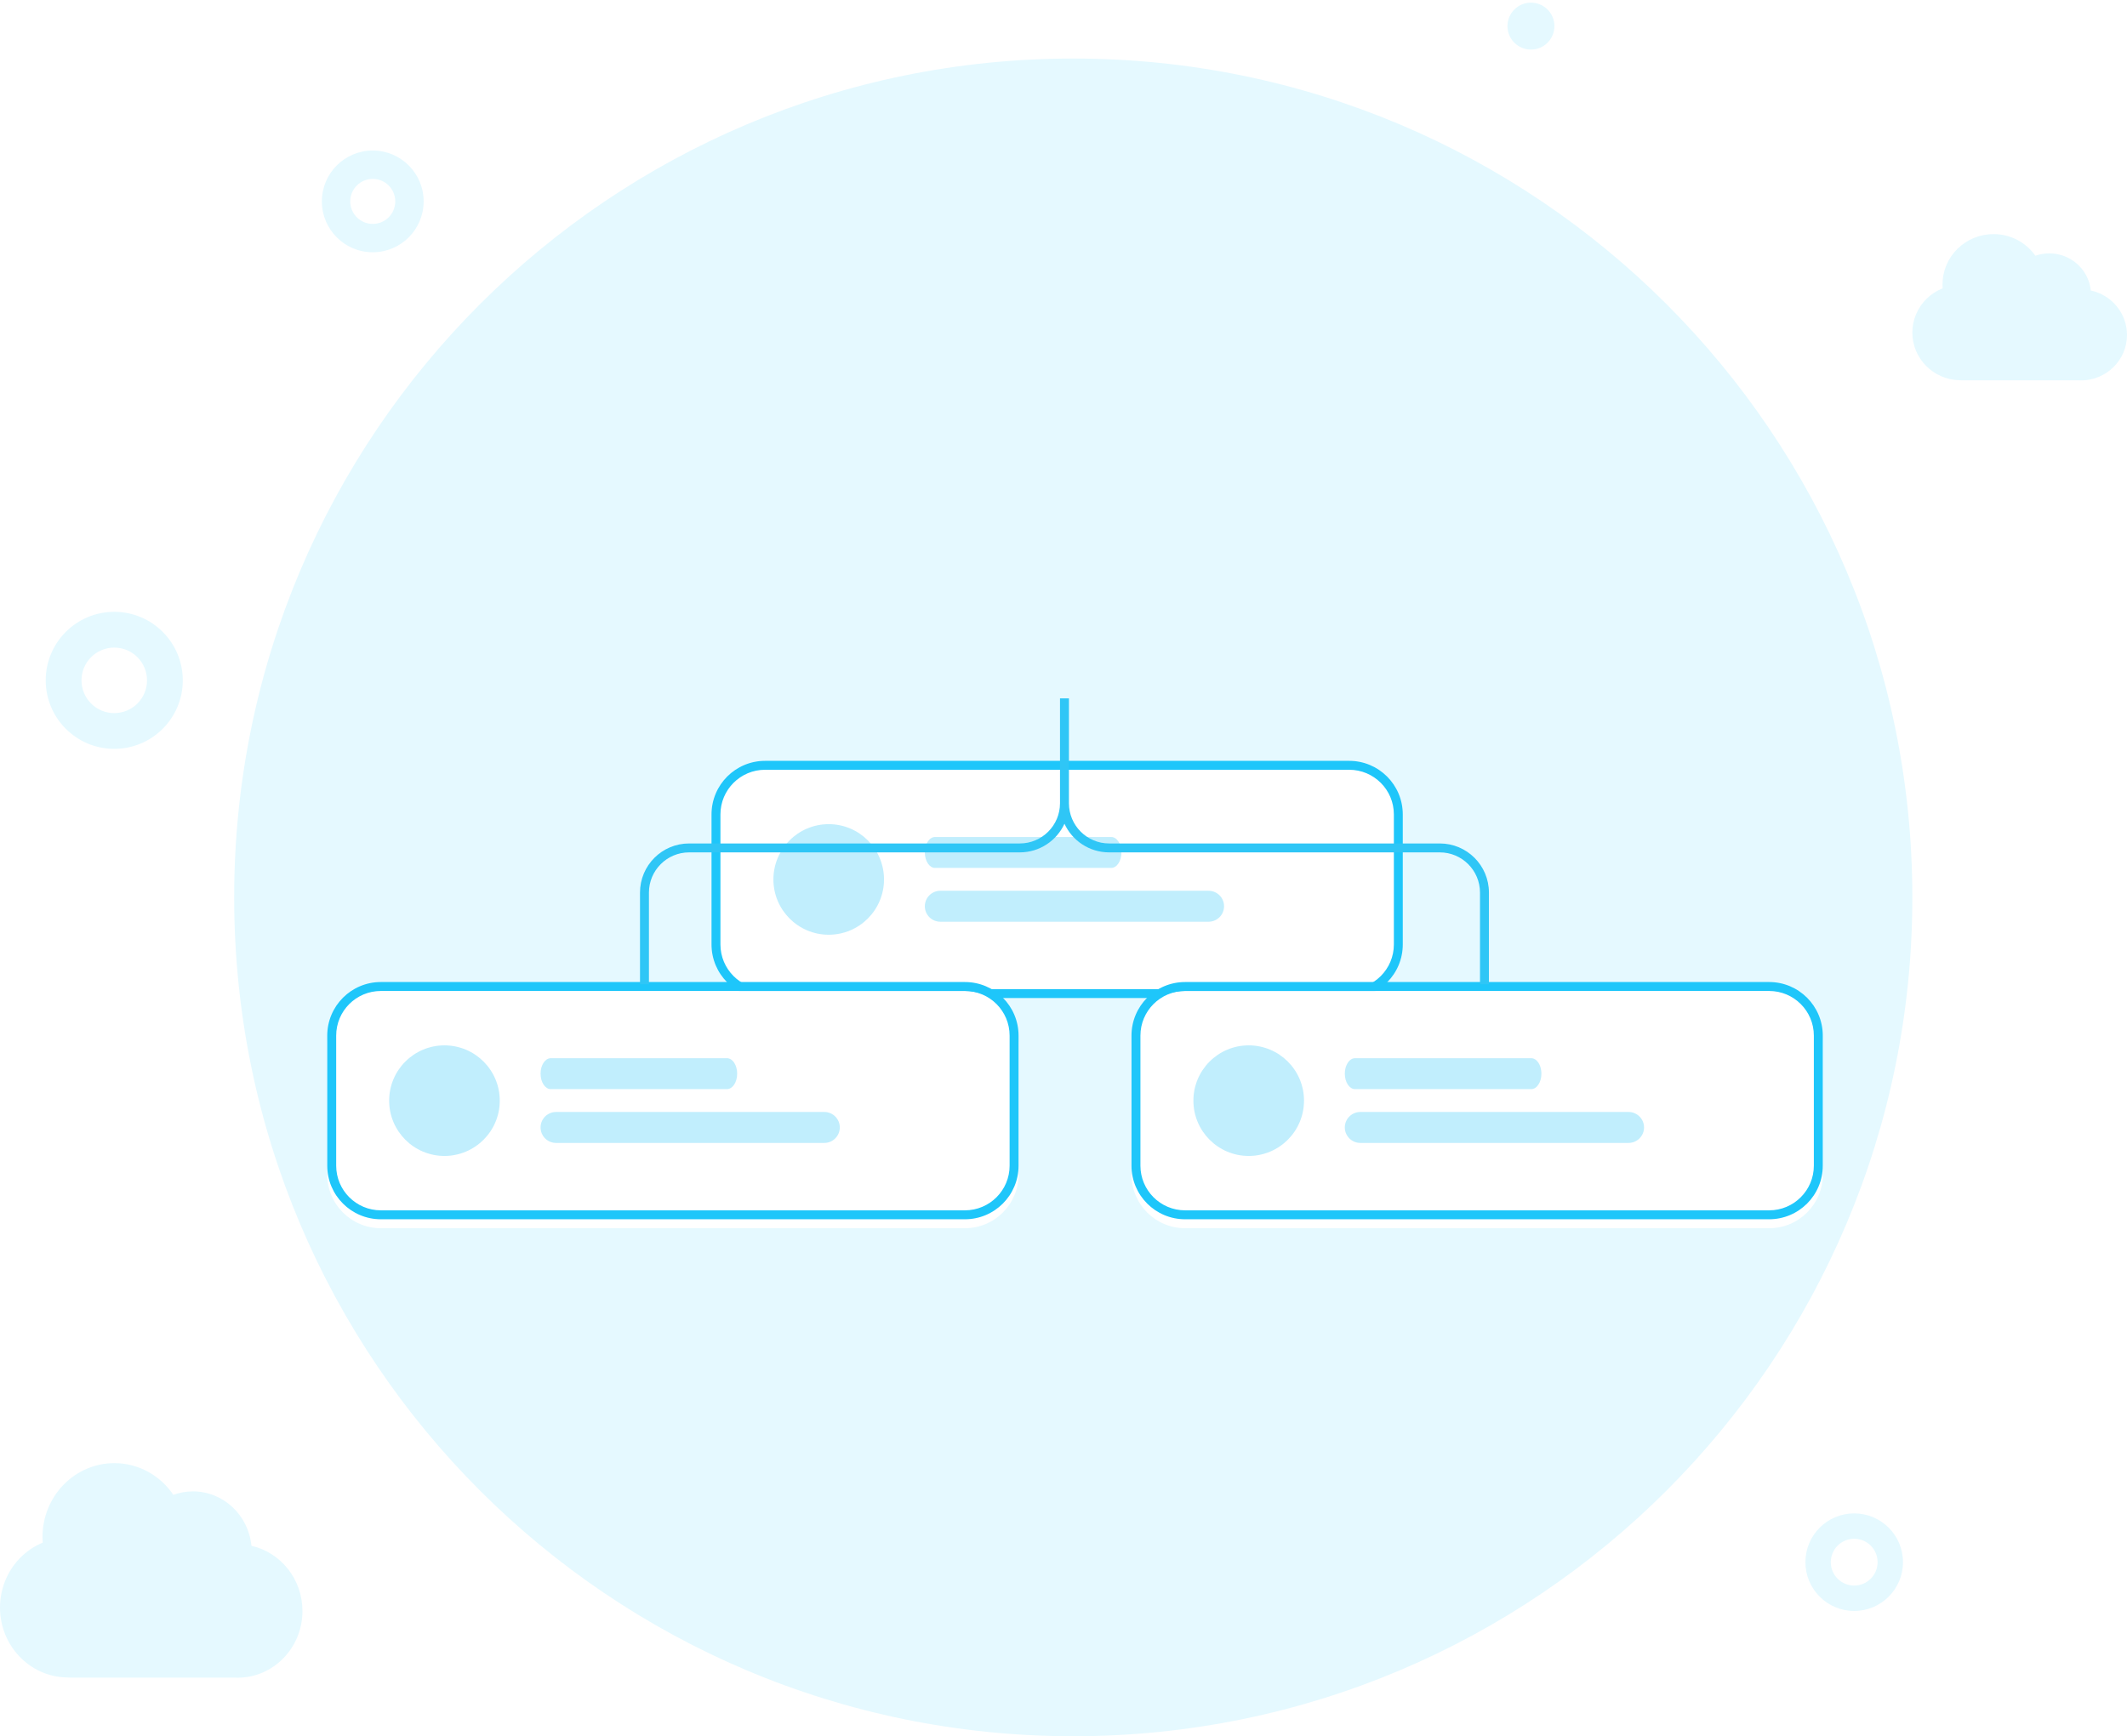 <svg width="218" height="178" viewBox="0 0 218 178" fill="none" xmlns="http://www.w3.org/2000/svg">
	<style>
		@keyframes empty_animation_grid {
			0% {}
			7.143% {}
			14.286% {}
			21.429% {}
			28.571% {}
			35.714% {}
			42.857% {}
			50% {}
			57.143% {}
			64.286% {}
			71.429% {}
			78.571% {}
			85.714% {}
			92.857% {}
			100% {}
		}

		@keyframes top_element_animation {
			0% {
				opacity: 0;
			}
			7.143% {
				opacity: 1;
			}
			14.286% {
				-webkit-transform: translateY(0);
				transform: translateY(0);
			}
			21.429% {
				-webkit-transform: translateY(-30px);
				transform: translateY(100);
			}
			71.429% {
				opacity: 1;
			}
			78.571% {
				opacity: 0;
			}
			100% {
				opacity: 0;
				-webkit-transform: translateY(-30px);
				transform: translateY(100);
			}
		}

		#humanresources-start-state__animation__top-element {
			animation: top_element_animation 5.2s ease-in-out infinite;
		}

		@keyframes connectors_animation {
			0% { opacity: 0; }
			28.571% { opacity: 0; }
			35.714% { opacity: 1; }
			71.429% { opacity: 1; }
			78.571% { opacity: 0; }
			100% { opacity: 0; }
		}

		#humanresources-start-state__animation__connectors {
			animation: connectors_animation 5.2s ease-in-out infinite;
		}

		@keyframes bottom_elements_animation {
			0% { opacity: 0; }
			42.857% { opacity: 0; }
			50% { opacity: 1; }
			71.429% { opacity: 1; }
			78.571% { opacity: 0; }
			100% { opacity: 0; }
		}

		#humanresources-start-state__animation__bottom-left-element {
			animation: bottom_elements_animation 5.2s ease-in-out infinite;
		}

		#humanresources-start-state__animation__bottom-right-element {
			animation: bottom_elements_animation 5.2s ease-in-out infinite;
		}
	</style>
	<path fill-rule="evenodd" clip-rule="evenodd"
		  d="M156.909 5.082C158.238 5.082 159.315 4.005 159.315 2.676C159.315 1.348 158.238 0.271 156.909 0.271C155.58 0.271 154.503 1.348 154.503 2.676C154.503 4.005 155.58 5.082 156.909 5.082ZM38.204 25.862C41.084 25.862 43.419 23.527 43.419 20.647C43.419 17.767 41.084 15.432 38.204 15.432C35.324 15.432 32.989 17.767 32.989 20.647C32.989 23.527 35.324 25.862 38.204 25.862ZM38.204 22.955C39.478 22.955 40.511 21.922 40.511 20.647C40.511 19.373 39.478 18.34 38.204 18.34C36.93 18.34 35.897 19.373 35.897 20.647C35.897 21.922 36.93 22.955 38.204 22.955ZM11.71 76.773C15.589 76.773 18.734 73.629 18.734 69.749C18.734 65.87 15.589 62.725 11.71 62.725C7.831 62.725 4.686 65.87 4.686 69.749C4.686 73.629 7.831 76.773 11.71 76.773ZM11.71 73.108C13.565 73.108 15.068 71.604 15.068 69.749C15.068 67.895 13.565 66.391 11.71 66.391C9.856 66.391 8.352 67.895 8.352 69.749C8.352 71.604 9.856 73.108 11.71 73.108ZM190.039 165.155C192.801 165.155 195.04 162.916 195.04 160.154C195.04 157.393 192.801 155.154 190.039 155.154C187.278 155.154 185.039 157.393 185.039 160.154C185.039 162.916 187.278 165.155 190.039 165.155ZM190.039 162.553C191.364 162.553 192.438 161.479 192.438 160.154C192.438 158.83 191.364 157.756 190.039 157.756C188.715 157.756 187.641 158.83 187.641 160.154C187.641 161.479 188.715 162.553 190.039 162.553ZM110 178C157.496 178 196 139.496 196 92C196 44.503 157.496 6 110 6C62.504 6 24 44.503 24 92C24 139.496 62.504 178 110 178ZM23.959 171.988H7.24C7.097 171.988 6.955 171.983 6.815 171.972C3.036 171.884 0 168.709 0 164.805C0.001 162.902 0.738 161.077 2.048 159.733C2.719 159.043 3.513 158.509 4.377 158.152C4.363 157.958 4.355 157.763 4.355 157.565C4.356 155.558 5.134 153.633 6.516 152.214C7.898 150.795 9.772 149.999 11.726 150C14.229 150.003 16.438 151.289 17.766 153.252C18.396 153.022 19.075 152.898 19.782 152.898C22.906 152.902 25.472 155.349 25.769 158.479C28.763 159.149 31.003 161.89 31 165.166C30.997 168.942 28.017 172.001 24.343 172C24.214 172 24.086 171.996 23.959 171.988ZM201.138 38.992H213.003C213.093 38.997 213.184 39 213.275 39C215.883 39.001 217.998 36.915 218 34.341C218.002 32.107 216.412 30.238 214.288 29.781C214.077 27.647 212.256 25.979 210.039 25.976C209.537 25.976 209.055 26.061 208.608 26.217C207.666 24.879 206.098 24.002 204.322 24C202.935 23.999 201.605 24.542 200.624 25.509C199.643 26.477 199.092 27.789 199.091 29.158C199.091 29.293 199.096 29.426 199.106 29.558C198.493 29.802 197.93 30.166 197.453 30.636C196.524 31.553 196.001 32.797 196 34.094C196 36.756 198.155 38.921 200.836 38.981C200.936 38.988 201.037 38.992 201.138 38.992Z"
		  fill="#E5F9FF"/>
	<g id="humanresources-start-state__animation__top-element">
		<g filter="url(#filter0_d_11326_116032)">
			<path d="M72.923 83.495C72.923 80.46 75.383 78 78.418 78H138.28C141.315 78 143.775 80.46 143.775 83.495V96.827C143.775 99.862 141.315 102.323 138.28 102.323H78.418C75.383 102.323 72.923 99.862 72.923 96.827V83.495Z" fill="white"/>
		</g>
		<path fill-rule="evenodd" clip-rule="evenodd" d="M138.28 78.916H78.418C75.889 78.916 73.839 80.966 73.839 83.495V96.827C73.839 99.356 75.889 101.407 78.418 101.407H138.28C140.809 101.407 142.86 99.356 142.86 96.827V83.495C142.86 80.966 140.809 78.916 138.28 78.916ZM78.418 78C75.383 78 72.923 80.46 72.923 83.495V96.827C72.923 99.862 75.383 102.323 78.418 102.323H138.28C141.315 102.323 143.775 99.862 143.775 96.827V83.495C143.775 80.46 141.315 78 138.28 78H78.418Z" fill="#1EC6FA"/>
		<circle opacity="0.3" cx="84.936" cy="90.161" r="5.668" fill="#2FC6F6"/>
		<path opacity="0.3" d="M94.788 87.394C94.788 86.519 95.255 85.81 95.83 85.81H113.895C114.471 85.81 114.937 86.519 114.937 87.394C114.937 88.269 114.471 88.978 113.895 88.978H95.83C95.255 88.978 94.788 88.269 94.788 87.394Z" fill="#2FC6F6"/>
		<path opacity="0.3" d="M94.788 92.909C94.788 92.033 95.498 91.323 96.374 91.323H123.869C124.745 91.323 125.456 92.033 125.456 92.909C125.456 93.785 124.745 94.495 123.869 94.495H96.374C95.498 94.495 94.788 93.785 94.788 92.909Z" fill="#2FC6F6"/>
	</g>
	<g id="humanresources-start-state__animation__bottom-left-element">
		<g filter="url(#filter1_d_11326_116242)">
			<path
				d="M33.54 106.173C33.54 103.138 36 100.678 39.035 100.678H98.897C101.932 100.678 104.393 103.138 104.393 106.173V119.505C104.393 122.54 101.932 125 98.897 125H39.035C36 125 33.54 122.54 33.54 119.505V106.173Z"
				fill="white"/>
		</g>
		<path fill-rule="evenodd" clip-rule="evenodd"
			  d="M98.897 101.594H39.035C36.506 101.594 34.456 103.644 34.456 106.173V119.505C34.456 122.034 36.506 124.084 39.035 124.084H98.897C101.427 124.084 103.477 122.034 103.477 119.505V106.173C103.477 103.644 101.427 101.594 98.897 101.594ZM39.035 100.678C36 100.678 33.54 103.138 33.54 106.173V119.505C33.54 122.54 36 125 39.035 125H98.897C101.932 125 104.393 122.54 104.393 119.505V106.173C104.393 103.138 101.932 100.678 98.897 100.678H39.035Z"
			  fill="#1EC6FA"/>
		<circle opacity="0.3" cx="45.553" cy="112.839" r="5.668" fill="#2FC6F6"/>
		<path opacity="0.3"
			  d="M55.404 110.072C55.404 109.197 55.871 108.487 56.447 108.487H74.511C75.087 108.487 75.554 109.197 75.554 110.072C75.554 110.947 75.087 111.656 74.511 111.656H56.447C55.871 111.656 55.404 110.947 55.404 110.072Z"
			  fill="#2FC6F6"/>
		<path opacity="0.3"
			  d="M55.404 115.586C55.404 114.71 56.114 114 56.991 114H84.486C85.362 114 86.072 114.71 86.072 115.586C86.072 116.462 85.362 117.173 84.486 117.173H56.99C56.114 117.173 55.404 116.462 55.404 115.586Z"
			  fill="#2FC6F6"/>
	</g>
	<g id="humanresources-start-state__animation__bottom-right-element">
		<g filter="url(#filter2_d_11326_116242)">
			<path
				d="M115.968 106.173C115.968 103.138 118.428 100.678 121.463 100.678H181.325C184.36 100.678 186.82 103.138 186.82 106.173V119.505C186.82 122.54 184.36 125 181.325 125H121.463C118.428 125 115.968 122.54 115.968 119.505V106.173Z"
				fill="white"/>
		</g>
		<path fill-rule="evenodd" clip-rule="evenodd"
			  d="M181.325 101.594H121.463C118.934 101.594 116.884 103.644 116.884 106.173V119.505C116.884 122.034 118.934 124.084 121.463 124.084H181.325C183.854 124.084 185.905 122.034 185.905 119.505V106.173C185.905 103.644 183.854 101.594 181.325 101.594ZM121.463 100.678C118.428 100.678 115.968 103.138 115.968 106.173V119.505C115.968 122.54 118.428 125 121.463 125H181.325C184.36 125 186.82 122.54 186.82 119.505V106.173C186.82 103.138 184.36 100.678 181.325 100.678H121.463Z"
			  fill="#1EC6FA"/>
		<circle opacity="0.3" cx="127.982" cy="112.839" r="5.668" fill="#2FC6F6"/>
		<path opacity="0.3"
			  d="M137.833 110.072C137.833 109.197 138.3 108.487 138.875 108.487H156.94C157.516 108.487 157.982 109.197 157.982 110.072C157.982 110.947 157.516 111.656 156.94 111.656H138.875C138.3 111.656 137.833 110.947 137.833 110.072Z"
			  fill="#2FC6F6"/>
		<path opacity="0.3"
			  d="M137.833 115.586C137.833 114.71 138.543 114 139.419 114H166.914C167.79 114 168.501 114.71 168.501 115.586C168.501 116.462 167.79 117.173 166.914 117.173H139.419C138.543 117.173 137.833 116.462 137.833 115.586Z"
			  fill="#2FC6F6"/>
	</g>
	<path id="humanresources-start-state__animation__connectors"
		  fill-rule="evenodd" clip-rule="evenodd"
		  d="M109.557 82.349C109.557 84.625 111.402 86.471 113.678 86.471H147.566C150.348 86.471 152.603 88.726 152.603 91.508V100.906H151.687V91.508C151.687 89.232 149.842 87.386 147.566 87.386H113.678C111.646 87.386 109.895 86.183 109.099 84.451C108.302 86.183 106.552 87.386 104.52 87.386H70.632C68.356 87.386 66.511 89.232 66.511 91.508V100.906H65.595V91.508C65.595 88.726 67.85 86.471 70.632 86.471H104.52C106.796 86.471 108.641 84.625 108.641 82.349V71.598H109.557V82.349Z"
		  fill="#2FC6F6"/>
	<defs>
		<filter id="filter0_d_11326_116242" x="70.175" y="45.728" width="76.348" height="29.818"
				filterUnits="userSpaceOnUse" color-interpolation-filters="sRGB">
			<feFlood flood-opacity="0" result="BackgroundImageFix"/>
			<feColorMatrix in="SourceAlpha" type="matrix" values="0 0 0 0 0 0 0 0 0 0 0 0 0 0 0 0 0 0 127 0"
						   result="hardAlpha"/>
			<feOffset dy="0.916"/>
			<feGaussianBlur stdDeviation="1.374"/>
			<feComposite in2="hardAlpha" operator="out"/>
			<feColorMatrix type="matrix" values="0 0 0 0 0 0 0 0 0 0.294 0 0 0 0 0.388 0 0 0 0.09 0"/>
			<feBlend mode="normal" in2="BackgroundImageFix" result="effect1_dropShadow_11326_116242"/>
			<feBlend mode="normal" in="SourceGraphic" in2="effect1_dropShadow_11326_116242" result="shape"/>
		</filter>
		<filter id="filter1_d_11326_116242" x="30.792" y="98.846" width="76.348" height="29.818"
				filterUnits="userSpaceOnUse" color-interpolation-filters="sRGB">
			<feFlood flood-opacity="0" result="BackgroundImageFix"/>
			<feColorMatrix in="SourceAlpha" type="matrix" values="0 0 0 0 0 0 0 0 0 0 0 0 0 0 0 0 0 0 127 0"
						   result="hardAlpha"/>
			<feOffset dy="0.916"/>
			<feGaussianBlur stdDeviation="1.374"/>
			<feComposite in2="hardAlpha" operator="out"/>
			<feColorMatrix type="matrix" values="0 0 0 0 0 0 0 0 0 0.294 0 0 0 0 0.388 0 0 0 0.09 0"/>
			<feBlend mode="normal" in2="BackgroundImageFix" result="effect1_dropShadow_11326_116242"/>
			<feBlend mode="normal" in="SourceGraphic" in2="effect1_dropShadow_11326_116242" result="shape"/>
		</filter>
		<filter id="filter2_d_11326_116242" x="113.22" y="98.846" width="76.348" height="29.818"
				filterUnits="userSpaceOnUse" color-interpolation-filters="sRGB">
			<feFlood flood-opacity="0" result="BackgroundImageFix"/>
			<feColorMatrix in="SourceAlpha" type="matrix" values="0 0 0 0 0 0 0 0 0 0 0 0 0 0 0 0 0 0 127 0"
						   result="hardAlpha"/>
			<feOffset dy="0.916"/>
			<feGaussianBlur stdDeviation="1.374"/>
			<feComposite in2="hardAlpha" operator="out"/>
			<feColorMatrix type="matrix" values="0 0 0 0 0 0 0 0 0 0.294 0 0 0 0 0.388 0 0 0 0.09 0"/>
			<feBlend mode="normal" in2="BackgroundImageFix" result="effect1_dropShadow_11326_116242"/>
			<feBlend mode="normal" in="SourceGraphic" in2="effect1_dropShadow_11326_116242" result="shape"/>
		</filter>
	</defs>
</svg>
